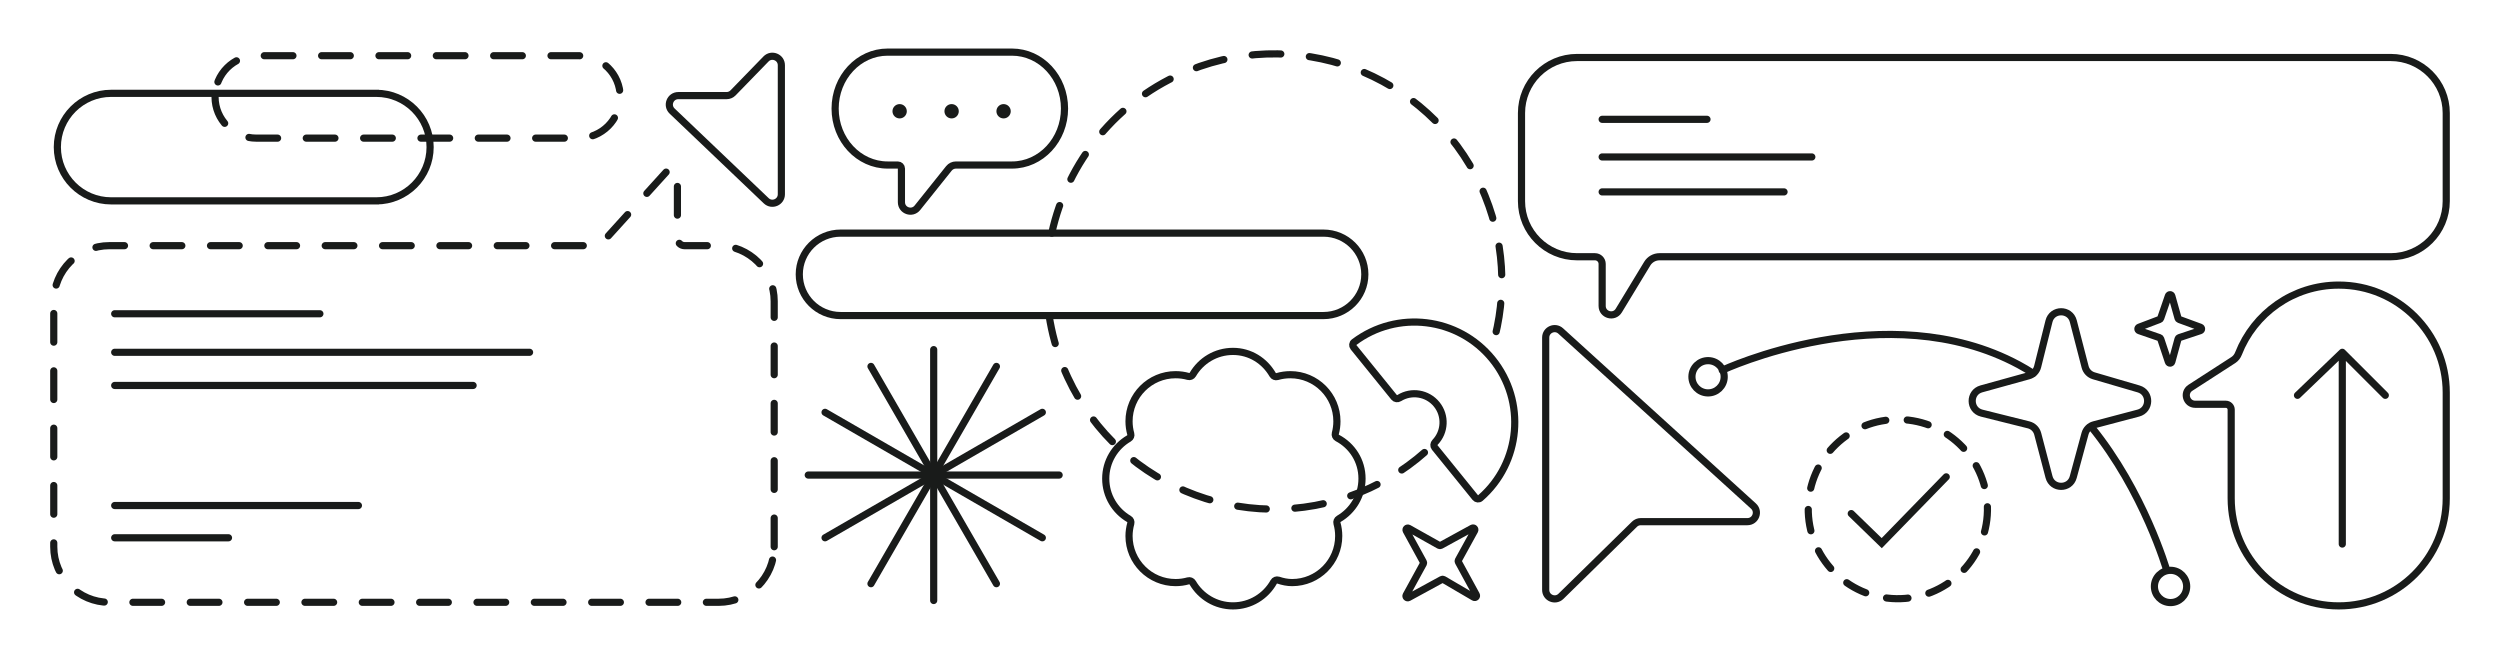 <svg width="368" height="96.33" viewBox="0 0 1395 365" fill="none" xmlns="http://www.w3.org/2000/svg">
<path d="M862.5 329.096V188.297C862.5 183.957 867.65 181.678 870.862 184.596L978.421 282.299C981.805 285.372 979.63 291 975.059 291H915.542C914.233 291 912.976 291.513 912.042 292.43L871 332.666C867.837 335.768 862.5 333.527 862.5 329.096Z" stroke="#191B1A" stroke-width="4" stroke-linecap="round"/>
<path d="M436 36.319V108.325C436 112.723 430.733 114.979 427.55 111.944L375.041 61.887C371.775 58.774 373.979 53.268 378.491 53.268H405.441C406.792 53.268 408.085 52.722 409.026 51.753L427.414 32.834C430.543 29.615 436 31.829 436 36.319Z" stroke="#191B1A" stroke-width="4" stroke-linecap="round"/>
<path d="M521 195V335" stroke="#191B1A" stroke-width="4" stroke-linecap="round"/>
<path d="M451 265H591" stroke="#191B1A" stroke-width="4" stroke-linecap="round"/>
<path d="M486.001 204.378L556.001 325.622" stroke="#191B1A" stroke-width="4" stroke-linecap="round"/>
<path d="M460.379 230L581.622 300" stroke="#191B1A" stroke-width="4" stroke-linecap="round"/>
<path d="M460.379 300L581.622 230" stroke="#191B1A" stroke-width="4" stroke-linecap="round"/>
<path d="M486.001 325.622L556.001 204.378" stroke="#191B1A" stroke-width="4" stroke-linecap="round"/>
<path d="M120 54C120 66.703 130.332 77 143.077 77H323C335.745 77 346.077 66.703 346.077 54C346.077 41.297 335.745 31 323 31H143.077C130.332 31 120 41.297 120 54Z" stroke="#191B1A" stroke-width="4" stroke-linecap="round" stroke-linejoin="round" stroke-dasharray="16 16"/>
<path d="M446 153C446 165.703 456.332 176 469.077 176H738.5C751.245 176 761.577 165.703 761.577 153C761.577 140.297 751.245 130 738.5 130H469.077C456.332 130 446 140.297 446 153Z" stroke="#191B1A" stroke-width="4" stroke-linecap="round" stroke-linejoin="round"/>
<path d="M211.5 52H62C45.431 52 32 65.431 32 82C32 98.569 45.431 112 62 112H211.5M210 112C226.569 112 240 98.569 240 82C240 65.431 226.569 52 210 52" stroke="#191B1A" stroke-width="4"/>
<path d="M466 60.5C466 77.897 479.124 92 495.313 92H501C502.105 92 503 92.895 503 94V112.746C503 117.472 508.952 119.56 511.904 115.87L529.499 93.876C530.448 92.691 531.884 92 533.403 92H564.687C580.876 92 594 77.897 594 60.5C594 43.103 580.876 29 564.687 29H495.313C479.124 29 466 43.103 466 60.5Z" stroke="#191B1A" stroke-width="4"/>
<path d="M585.399 176C586.86 185.599 589.451 195.181 593.247 204.575C619.522 269.608 693.541 301.027 758.574 274.752C774.356 268.376 788.158 259.189 799.636 248M586.89 130C595.546 90.382 622.987 55.585 663.424 39.248C728.457 12.973 802.477 44.392 828.752 109.425C840.676 138.939 840.717 170.304 831.127 198.217" stroke="#191B1A" stroke-width="4" stroke-linecap="round" stroke-linejoin="round" stroke-dasharray="16 16"/>
<circle cx="1059" cy="284" r="50" transform="rotate(1 1059 284)" stroke="#191B1A" stroke-width="4" stroke-linecap="round" stroke-dasharray="12 12"/>
<circle cx="953.101" cy="210.156" r="9" transform="rotate(1 953.101 210.156)" stroke="#191B1A" stroke-width="4" stroke-linecap="round"/>
<circle cx="1211.16" cy="327.156" r="9" transform="rotate(1 1211.16 327.156)" stroke="#191B1A" stroke-width="4" stroke-linecap="round"/>
<path d="M1033 286.5L1050 303L1086 266" stroke="#191B1A" stroke-width="4" stroke-linecap="round"/>
<path d="M961 206.5C961 206.5 1052.5 163.654 1126.5 203.5C1129.24 204.977 1131.91 206.566 1134.5 208.255M1209 318C1209 318 1196.3 274.07 1166.85 238" stroke="#191B1A" stroke-width="4" stroke-linecap="round"/>
<path d="M432 305V168C432 150.879 418.121 137 401 137H382C379.791 137 378 135.209 378 133V96.778C378 94.033 374.62 92.73 372.777 94.763L336.881 134.372C335.365 136.046 333.212 137 330.954 137H61C43.879 137 30 150.879 30 168V305C30 322.121 43.879 336 61 336H401C418.121 336 432 322.121 432 305Z" stroke="#191B1A" stroke-width="4" stroke-linecap="round" stroke-dasharray="16 16"/>
<path d="M849 63V112.182C849 129.303 862.879 143.182 880 143.182H890C892.209 143.182 894 144.973 894 147.182V170.622C894 175.68 900.651 177.54 903.275 173.216L919.164 147.032C920.614 144.642 923.207 143.182 926.003 143.182H1334C1351.12 143.182 1365 129.303 1365 112.182V63C1365 45.879 1351.12 32 1334 32H880C862.879 32 849 45.879 849 63Z" stroke="#191B1A" stroke-width="4" stroke-linecap="round"/>
<path d="M64 175H178.5" stroke="#191B1A" stroke-width="4" stroke-linecap="round"/>
<path d="M64 196.5H295.5M64 215H264M64 282H200M64 300H127.5" stroke="#191B1A" stroke-width="4" stroke-linecap="round"/>
<path d="M894 66.5H952.5M894 87.5H1011M894 107H995.5" stroke="#191B1A" stroke-width="4" stroke-linecap="round"/>
<circle cx="502" cy="62" r="4" fill="#191B1A"/>
<circle cx="531" cy="62" r="4" fill="#191B1A"/>
<circle cx="560" cy="62" r="4" fill="#191B1A"/>
<path d="M1365 219C1365 185.863 1338.14 159 1305 159C1279.54 159 1257.79 174.853 1249.07 197.225C1248.5 198.688 1247.52 199.963 1246.21 200.815L1222.24 216.3C1218.05 219.005 1219.97 225.5 1224.95 225.5H1242C1243.66 225.5 1245 226.843 1245 228.5V278C1245 311.137 1271.86 338 1305 338C1338.14 338 1365 311.137 1365 278V219Z" stroke="#191B1A" stroke-width="4"/>
<path d="M1307 303.5V196.5M1307 196.5L1331 220.5M1307 196.5L1282 220.5" stroke="#191B1A" stroke-width="4" stroke-linecap="round" stroke-linejoin="round"/>
<path d="M688 196C678.404 196 670.066 201.198 665.566 208.933C665.056 209.81 664.006 210.235 663.029 209.961C660.793 209.335 658.436 209 656 209C641.641 209 630 220.641 630 235C630 237.436 630.335 239.793 630.961 242.029C631.235 243.006 630.81 244.056 629.933 244.566C622.198 249.066 617 257.404 617 267C617 276.602 622.205 284.988 629.947 289.491C630.818 289.998 631.246 291.037 630.978 292.008C630.366 294.232 630 296.634 630 299C630 313.359 641.641 325 656 325C658.434 325 660.759 324.666 662.98 324.04C663.957 323.765 665.007 324.19 665.517 325.067C670.022 332.801 678.404 338 688 338C697.759 338 706.262 332.623 710.709 324.671C711.224 323.749 712.328 323.308 713.329 323.643C715.754 324.456 718.308 325 721 325C735.359 325 747 313.359 747 299C747 296.564 746.665 294.207 746.039 291.971C745.765 290.994 746.19 289.944 747.067 289.434C754.802 284.934 760 276.596 760 267C760 257.032 754.46 248.633 746.235 244.301C745.315 243.816 744.849 242.746 745.118 241.741C745.693 239.591 746 237.331 746 235C746 220.641 734.359 209 720 209C717.469 209 715.022 209.362 712.709 210.036C711.726 210.323 710.663 209.899 710.151 209.013C705.679 201.278 697.588 196 688 196Z" stroke="#191B1A" stroke-width="4"/>
<path d="M826.017 277.853C848.667 258.154 851.802 223.893 832.76 200.379C813.719 176.865 779.555 172.808 755.577 190.867C754.695 191.532 754.562 192.797 755.257 193.655L777.912 221.632C778.607 222.491 779.862 222.61 780.8 222.026C787.553 217.822 796.539 219.21 801.674 225.552C806.81 231.894 806.3 240.972 800.783 246.703C800.017 247.499 799.873 248.751 800.568 249.61L823.223 277.587C823.918 278.445 825.183 278.578 826.017 277.853Z" stroke="#191B1A" stroke-width="4"/>
<path d="M803.017 304.229L786.041 294.706C785.165 294.215 784.192 295.177 784.675 296.059L794.237 313.52C794.401 313.819 794.401 314.181 794.237 314.48L784.638 332.009C784.159 332.884 785.117 333.845 785.994 333.367L804.504 323.271C804.812 323.103 805.185 323.108 805.488 323.286L822.393 333.181C823.268 333.693 824.261 332.729 823.776 331.839L813.762 313.481C813.599 313.181 813.6 312.819 813.764 312.52L822.846 296.008C823.328 295.131 822.367 294.168 821.489 294.649L803.986 304.234C803.684 304.399 803.317 304.398 803.017 304.229Z" stroke="#191B1A" stroke-width="4" stroke-linecap="round"/>
<path d="M1215.36 177.508L1211.87 165.083C1211.6 164.139 1210.28 164.102 1209.96 165.029L1205.65 177.556C1205.56 177.837 1205.34 178.061 1205.06 178.166L1193.58 182.52C1192.71 182.852 1192.73 184.096 1193.61 184.401L1205.03 188.339C1205.33 188.441 1205.56 188.673 1205.66 188.968L1209.96 201.867C1210.27 202.805 1211.61 202.768 1211.87 201.814L1215.36 189.016C1215.45 188.694 1215.69 188.436 1216.01 188.331L1227.79 184.404C1228.69 184.105 1228.71 182.842 1227.82 182.516L1215.98 178.176C1215.68 178.065 1215.45 177.817 1215.36 177.508Z" stroke="#191B1A" stroke-width="4" stroke-linecap="round"/>
<path d="M1136.99 204.54L1143.33 179.188C1145.09 172.149 1155.08 172.107 1156.9 179.131L1163.5 204.652C1164.12 207.038 1165.95 208.924 1168.32 209.616L1193.35 216.938C1200.16 218.929 1200.03 228.614 1193.18 230.425L1168.41 236.967C1165.99 237.606 1164.1 239.488 1163.44 241.904L1156.87 266.134C1155 273.057 1145.16 273.014 1143.35 266.075L1137.05 242.013C1136.4 239.539 1134.46 237.614 1131.98 236.994L1105.79 230.447C1098.81 228.702 1098.68 218.828 1105.62 216.909L1132.07 209.589C1134.5 208.916 1136.38 206.987 1136.99 204.54Z" stroke="#191B1A" stroke-width="4" stroke-linecap="round"/>
</svg>
